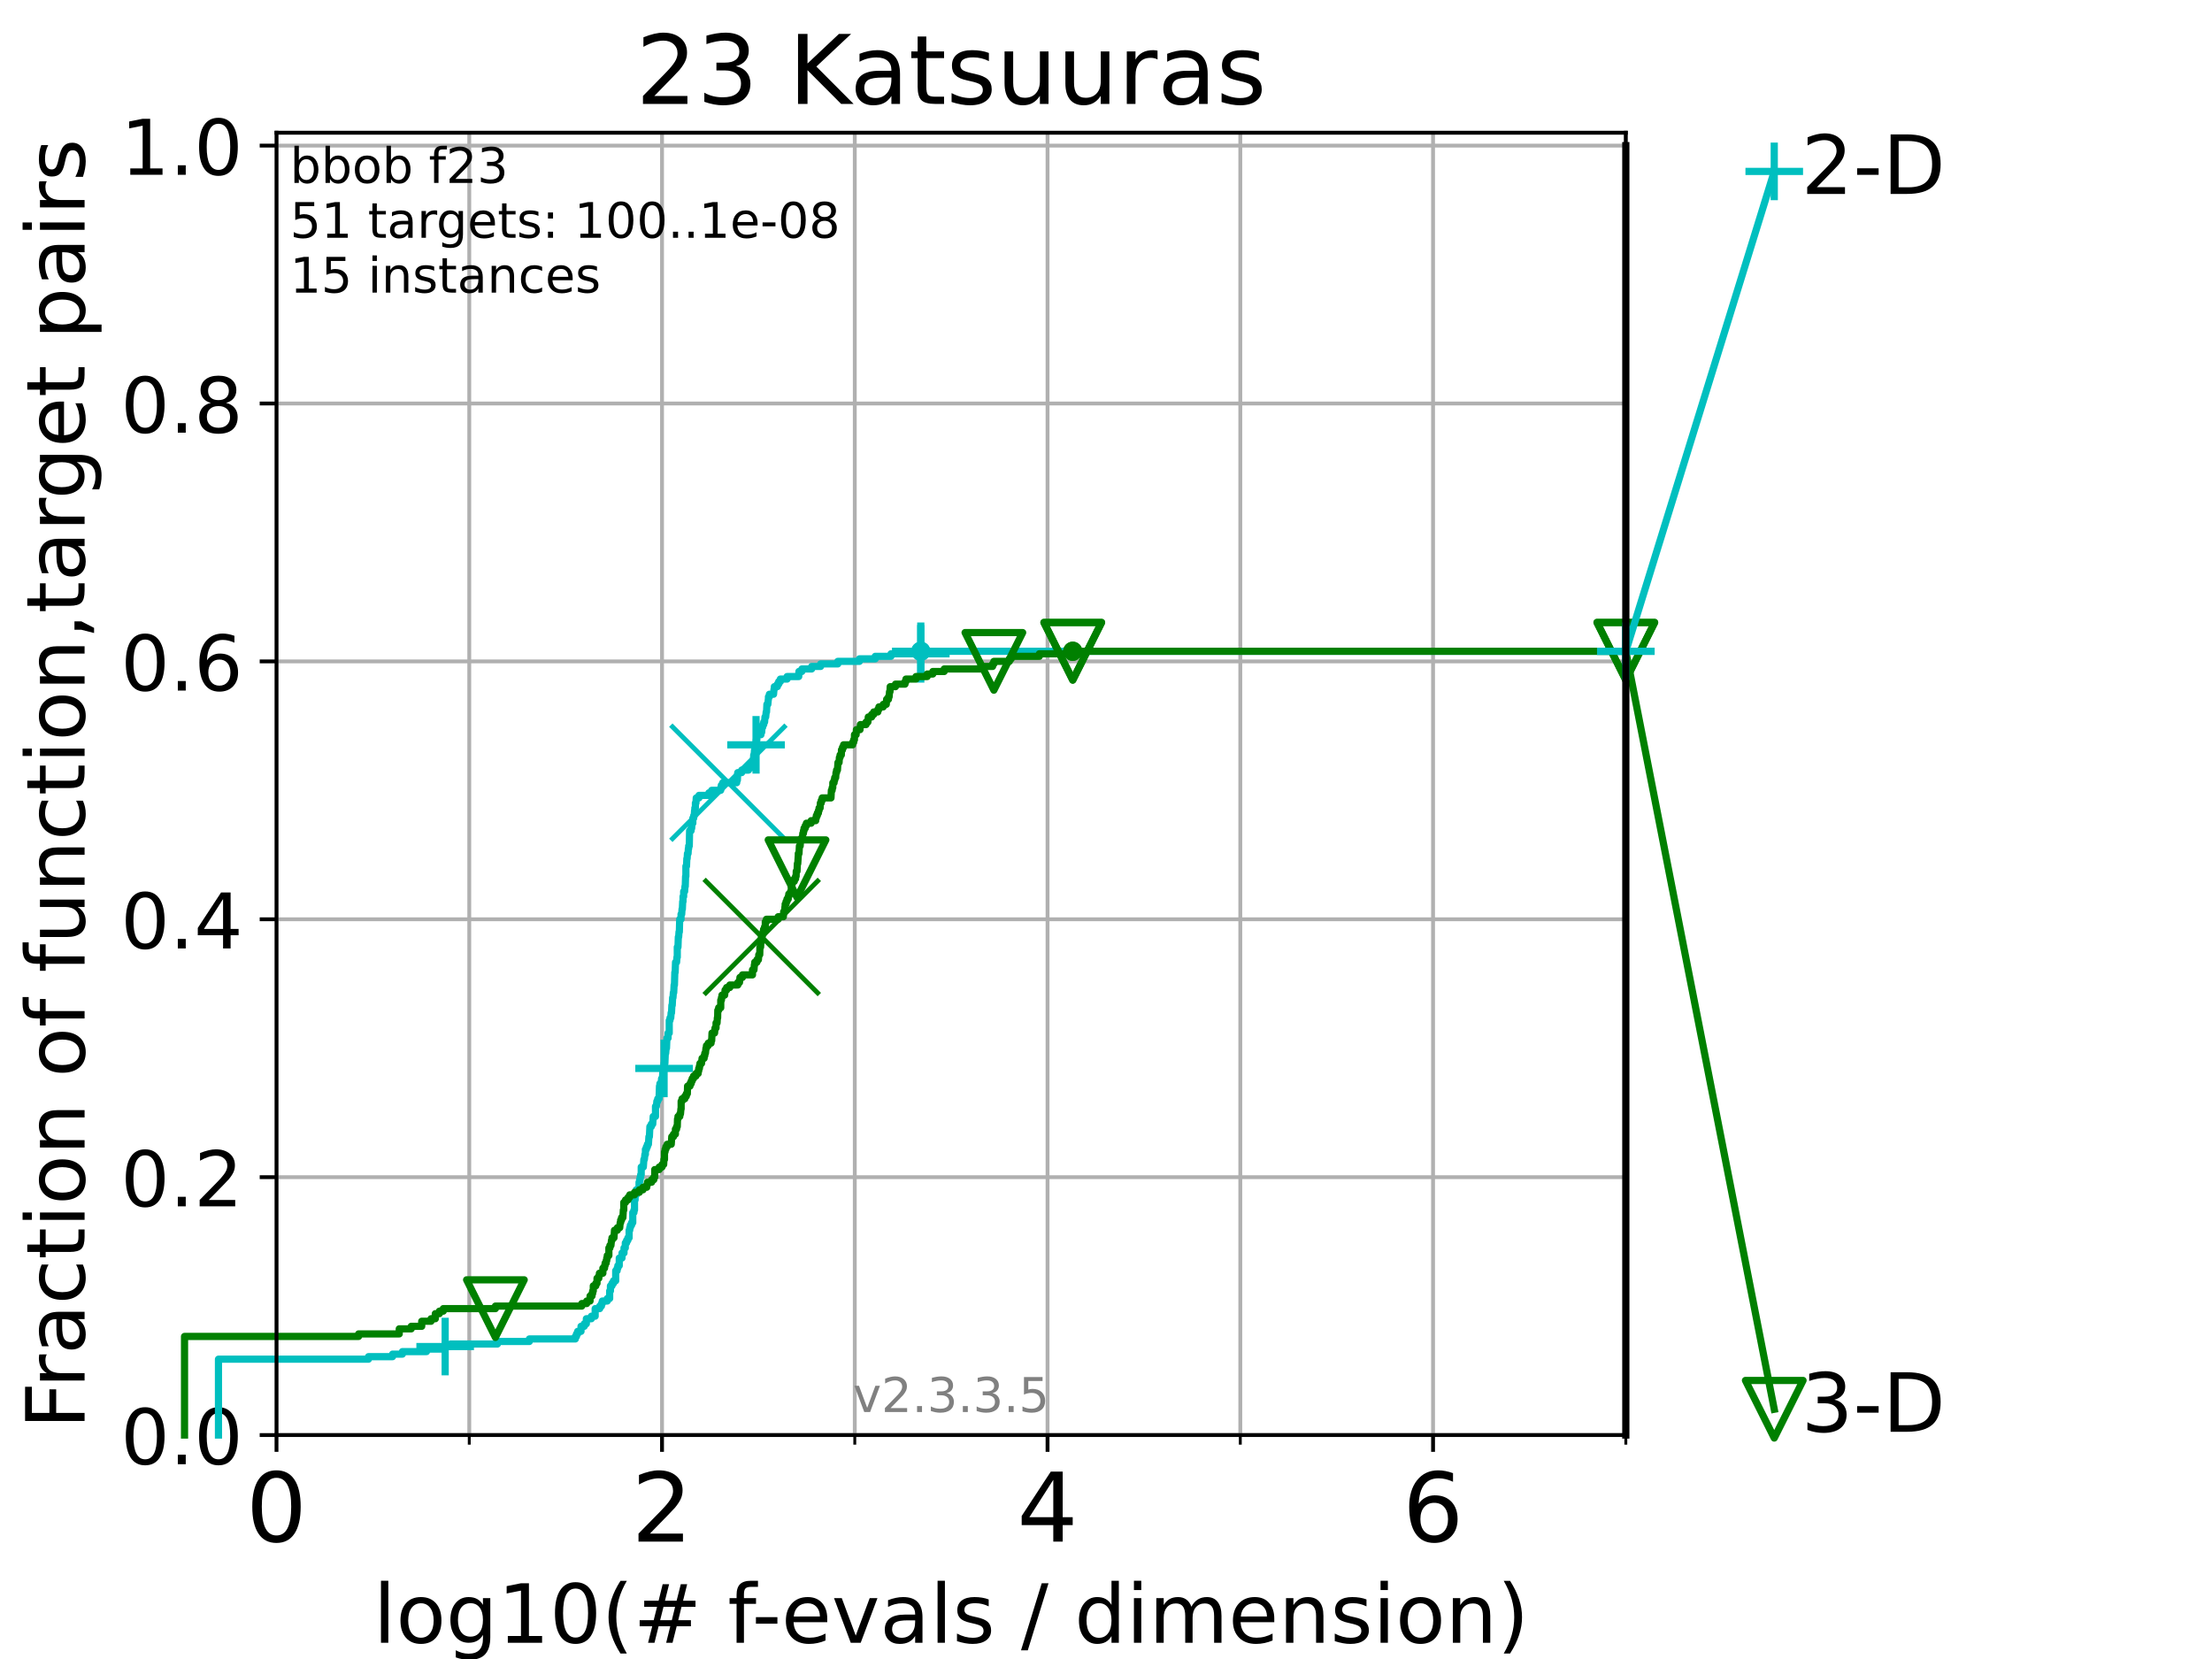 <?xml version="1.0" encoding="utf-8" standalone="no"?>
<!DOCTYPE svg PUBLIC "-//W3C//DTD SVG 1.1//EN"
  "http://www.w3.org/Graphics/SVG/1.1/DTD/svg11.dtd">
<!-- Created with matplotlib (https://matplotlib.org/) -->
<svg height="345.6pt" version="1.1" viewBox="0 0 460.8 345.6" width="460.8pt" xmlns="http://www.w3.org/2000/svg" xmlns:xlink="http://www.w3.org/1999/xlink">
 <defs>
  <style type="text/css">
*{stroke-linecap:butt;stroke-linejoin:round;}
  </style>
 </defs>
 <g id="figure_1">
  <g id="patch_1">
   <path d="M 0 345.6 
L 460.8 345.6 
L 460.8 0 
L 0 0 
z
" style="fill:#ffffff;"/>
  </g>
  <g id="axes_1">
   <g id="patch_2">
    <path d="M 57.6 298.944 
L 338.688 298.944 
L 338.688 27.648 
L 57.6 27.648 
z
" style="fill:#ffffff;"/>
   </g>
   <g id="matplotlib.axis_1">
    <g id="xtick_1">
     <g id="line2d_1">
      <path clip-path="url(#pbc3fd28327)" d="M 57.6 298.944 
L 57.6 27.648 
" style="fill:none;stroke:#b0b0b0;stroke-linecap:square;stroke-width:0.8;"/>
     </g>
     <g id="line2d_2">
      <defs>
       <path d="M 0 0 
L 0 3.5 
" id="m5f7d282141" style="stroke:#000000;stroke-width:0.8;"/>
      </defs>
      <g>
       <use style="stroke:#000000;stroke-width:0.8;" x="57.6" xlink:href="#m5f7d282141" y="298.944"/>
      </g>
     </g>
     <g id="text_1">
      <!-- 0 -->
      <defs>
       <path d="M 31.781 66.406 
Q 24.172 66.406 20.328 58.906 
Q 16.5 51.422 16.5 36.375 
Q 16.5 21.391 20.328 13.891 
Q 24.172 6.391 31.781 6.391 
Q 39.453 6.391 43.281 13.891 
Q 47.125 21.391 47.125 36.375 
Q 47.125 51.422 43.281 58.906 
Q 39.453 66.406 31.781 66.406 
z
M 31.781 74.219 
Q 44.047 74.219 50.516 64.516 
Q 56.984 54.828 56.984 36.375 
Q 56.984 17.969 50.516 8.266 
Q 44.047 -1.422 31.781 -1.422 
Q 19.531 -1.422 13.062 8.266 
Q 6.594 17.969 6.594 36.375 
Q 6.594 54.828 13.062 64.516 
Q 19.531 74.219 31.781 74.219 
z
" id="DejaVuSans-48"/>
      </defs>
      <g transform="translate(51.237 321.141)scale(0.2 -0.2)">
       <use xlink:href="#DejaVuSans-48"/>
      </g>
     </g>
    </g>
    <g id="xtick_2">
     <g id="line2d_3">
      <path clip-path="url(#pbc3fd28327)" d="M 137.911 298.944 
L 137.911 27.648 
" style="fill:none;stroke:#b0b0b0;stroke-linecap:square;stroke-width:0.8;"/>
     </g>
     <g id="line2d_4">
      <g>
       <use style="stroke:#000000;stroke-width:0.8;" x="137.911" xlink:href="#m5f7d282141" y="298.944"/>
      </g>
     </g>
     <g id="text_2">
      <!-- 2 -->
      <defs>
       <path d="M 19.188 8.297 
L 53.609 8.297 
L 53.609 0 
L 7.328 0 
L 7.328 8.297 
Q 12.938 14.109 22.625 23.891 
Q 32.328 33.688 34.812 36.531 
Q 39.547 41.844 41.422 45.531 
Q 43.312 49.219 43.312 52.781 
Q 43.312 58.594 39.234 62.25 
Q 35.156 65.922 28.609 65.922 
Q 23.969 65.922 18.812 64.312 
Q 13.672 62.703 7.812 59.422 
L 7.812 69.391 
Q 13.766 71.781 18.938 73 
Q 24.125 74.219 28.422 74.219 
Q 39.75 74.219 46.484 68.547 
Q 53.219 62.891 53.219 53.422 
Q 53.219 48.922 51.531 44.891 
Q 49.859 40.875 45.406 35.406 
Q 44.188 33.984 37.641 27.219 
Q 31.109 20.453 19.188 8.297 
z
" id="DejaVuSans-50"/>
      </defs>
      <g transform="translate(131.548 321.141)scale(0.2 -0.2)">
       <use xlink:href="#DejaVuSans-50"/>
      </g>
     </g>
    </g>
    <g id="xtick_3">
     <g id="line2d_5">
      <path clip-path="url(#pbc3fd28327)" d="M 218.222 298.944 
L 218.222 27.648 
" style="fill:none;stroke:#b0b0b0;stroke-linecap:square;stroke-width:0.8;"/>
     </g>
     <g id="line2d_6">
      <g>
       <use style="stroke:#000000;stroke-width:0.8;" x="218.222" xlink:href="#m5f7d282141" y="298.944"/>
      </g>
     </g>
     <g id="text_3">
      <!-- 4 -->
      <defs>
       <path d="M 37.797 64.312 
L 12.891 25.391 
L 37.797 25.391 
z
M 35.203 72.906 
L 47.609 72.906 
L 47.609 25.391 
L 58.016 25.391 
L 58.016 17.188 
L 47.609 17.188 
L 47.609 0 
L 37.797 0 
L 37.797 17.188 
L 4.891 17.188 
L 4.891 26.703 
z
" id="DejaVuSans-52"/>
      </defs>
      <g transform="translate(211.859 321.141)scale(0.2 -0.2)">
       <use xlink:href="#DejaVuSans-52"/>
      </g>
     </g>
    </g>
    <g id="xtick_4">
     <g id="line2d_7">
      <path clip-path="url(#pbc3fd28327)" d="M 298.533 298.944 
L 298.533 27.648 
" style="fill:none;stroke:#b0b0b0;stroke-linecap:square;stroke-width:0.8;"/>
     </g>
     <g id="line2d_8">
      <g>
       <use style="stroke:#000000;stroke-width:0.8;" x="298.533" xlink:href="#m5f7d282141" y="298.944"/>
      </g>
     </g>
     <g id="text_4">
      <!-- 6 -->
      <defs>
       <path d="M 33.016 40.375 
Q 26.375 40.375 22.484 35.828 
Q 18.609 31.297 18.609 23.391 
Q 18.609 15.531 22.484 10.953 
Q 26.375 6.391 33.016 6.391 
Q 39.656 6.391 43.531 10.953 
Q 47.406 15.531 47.406 23.391 
Q 47.406 31.297 43.531 35.828 
Q 39.656 40.375 33.016 40.375 
z
M 52.594 71.297 
L 52.594 62.312 
Q 48.875 64.062 45.094 64.984 
Q 41.312 65.922 37.594 65.922 
Q 27.828 65.922 22.672 59.328 
Q 17.531 52.734 16.797 39.406 
Q 19.672 43.656 24.016 45.922 
Q 28.375 48.188 33.594 48.188 
Q 44.578 48.188 50.953 41.516 
Q 57.328 34.859 57.328 23.391 
Q 57.328 12.156 50.688 5.359 
Q 44.047 -1.422 33.016 -1.422 
Q 20.359 -1.422 13.672 8.266 
Q 6.984 17.969 6.984 36.375 
Q 6.984 53.656 15.188 63.938 
Q 23.391 74.219 37.203 74.219 
Q 40.922 74.219 44.703 73.484 
Q 48.484 72.75 52.594 71.297 
z
" id="DejaVuSans-54"/>
      </defs>
      <g transform="translate(292.17 321.141)scale(0.2 -0.2)">
       <use xlink:href="#DejaVuSans-54"/>
      </g>
     </g>
    </g>
    <g id="xtick_5">
     <g id="line2d_9">
      <path clip-path="url(#pbc3fd28327)" d="M 97.755 298.944 
L 97.755 27.648 
" style="fill:none;stroke:#b0b0b0;stroke-linecap:square;stroke-width:0.8;"/>
     </g>
     <g id="line2d_10">
      <defs>
       <path d="M 0 0 
L 0 2 
" id="m209c051953" style="stroke:#000000;stroke-width:0.6;"/>
      </defs>
      <g>
       <use style="stroke:#000000;stroke-width:0.6;" x="97.755" xlink:href="#m209c051953" y="298.944"/>
      </g>
     </g>
    </g>
    <g id="xtick_6">
     <g id="line2d_11">
      <path clip-path="url(#pbc3fd28327)" d="M 178.066 298.944 
L 178.066 27.648 
" style="fill:none;stroke:#b0b0b0;stroke-linecap:square;stroke-width:0.8;"/>
     </g>
     <g id="line2d_12">
      <g>
       <use style="stroke:#000000;stroke-width:0.6;" x="178.066" xlink:href="#m209c051953" y="298.944"/>
      </g>
     </g>
    </g>
    <g id="xtick_7">
     <g id="line2d_13">
      <path clip-path="url(#pbc3fd28327)" d="M 258.377 298.944 
L 258.377 27.648 
" style="fill:none;stroke:#b0b0b0;stroke-linecap:square;stroke-width:0.8;"/>
     </g>
     <g id="line2d_14">
      <g>
       <use style="stroke:#000000;stroke-width:0.6;" x="258.377" xlink:href="#m209c051953" y="298.944"/>
      </g>
     </g>
    </g>
    <g id="xtick_8">
     <g id="line2d_15">
      <path clip-path="url(#pbc3fd28327)" d="M 338.688 298.944 
L 338.688 27.648 
" style="fill:none;stroke:#b0b0b0;stroke-linecap:square;stroke-width:0.8;"/>
     </g>
     <g id="line2d_16">
      <g>
       <use style="stroke:#000000;stroke-width:0.6;" x="338.688" xlink:href="#m209c051953" y="298.944"/>
      </g>
     </g>
    </g>
    <g id="text_5">
     <!-- log10(# f-evals / dimension) -->
     <defs>
      <path d="M 9.422 75.984 
L 18.406 75.984 
L 18.406 0 
L 9.422 0 
z
" id="DejaVuSans-108"/>
      <path d="M 30.609 48.391 
Q 23.391 48.391 19.188 42.75 
Q 14.984 37.109 14.984 27.297 
Q 14.984 17.484 19.156 11.844 
Q 23.344 6.203 30.609 6.203 
Q 37.797 6.203 41.984 11.859 
Q 46.188 17.531 46.188 27.297 
Q 46.188 37.016 41.984 42.703 
Q 37.797 48.391 30.609 48.391 
z
M 30.609 56 
Q 42.328 56 49.016 48.375 
Q 55.719 40.766 55.719 27.297 
Q 55.719 13.875 49.016 6.219 
Q 42.328 -1.422 30.609 -1.422 
Q 18.844 -1.422 12.172 6.219 
Q 5.516 13.875 5.516 27.297 
Q 5.516 40.766 12.172 48.375 
Q 18.844 56 30.609 56 
z
" id="DejaVuSans-111"/>
      <path d="M 45.406 27.984 
Q 45.406 37.75 41.375 43.109 
Q 37.359 48.484 30.078 48.484 
Q 22.859 48.484 18.828 43.109 
Q 14.797 37.75 14.797 27.984 
Q 14.797 18.266 18.828 12.891 
Q 22.859 7.516 30.078 7.516 
Q 37.359 7.516 41.375 12.891 
Q 45.406 18.266 45.406 27.984 
z
M 54.391 6.781 
Q 54.391 -7.172 48.188 -13.984 
Q 42 -20.797 29.203 -20.797 
Q 24.469 -20.797 20.266 -20.094 
Q 16.062 -19.391 12.109 -17.922 
L 12.109 -9.188 
Q 16.062 -11.328 19.922 -12.344 
Q 23.781 -13.375 27.781 -13.375 
Q 36.625 -13.375 41.016 -8.766 
Q 45.406 -4.156 45.406 5.172 
L 45.406 9.625 
Q 42.625 4.781 38.281 2.391 
Q 33.938 0 27.875 0 
Q 17.828 0 11.672 7.656 
Q 5.516 15.328 5.516 27.984 
Q 5.516 40.672 11.672 48.328 
Q 17.828 56 27.875 56 
Q 33.938 56 38.281 53.609 
Q 42.625 51.219 45.406 46.391 
L 45.406 54.688 
L 54.391 54.688 
z
" id="DejaVuSans-103"/>
      <path d="M 12.406 8.297 
L 28.516 8.297 
L 28.516 63.922 
L 10.984 60.406 
L 10.984 69.391 
L 28.422 72.906 
L 38.281 72.906 
L 38.281 8.297 
L 54.391 8.297 
L 54.391 0 
L 12.406 0 
z
" id="DejaVuSans-49"/>
      <path d="M 31 75.875 
Q 24.469 64.656 21.281 53.656 
Q 18.109 42.672 18.109 31.391 
Q 18.109 20.125 21.312 9.062 
Q 24.516 -2 31 -13.188 
L 23.188 -13.188 
Q 15.875 -1.703 12.234 9.375 
Q 8.594 20.453 8.594 31.391 
Q 8.594 42.281 12.203 53.312 
Q 15.828 64.359 23.188 75.875 
z
" id="DejaVuSans-40"/>
      <path d="M 51.125 44 
L 36.922 44 
L 32.812 27.688 
L 47.125 27.688 
z
M 43.797 71.781 
L 38.719 51.516 
L 52.984 51.516 
L 58.109 71.781 
L 65.922 71.781 
L 60.891 51.516 
L 76.125 51.516 
L 76.125 44 
L 58.984 44 
L 54.984 27.688 
L 70.516 27.688 
L 70.516 20.219 
L 53.078 20.219 
L 48 0 
L 40.188 0 
L 45.219 20.219 
L 30.906 20.219 
L 25.875 0 
L 18.016 0 
L 23.094 20.219 
L 7.719 20.219 
L 7.719 27.688 
L 24.906 27.688 
L 29 44 
L 13.281 44 
L 13.281 51.516 
L 30.906 51.516 
L 35.891 71.781 
z
" id="DejaVuSans-35"/>
      <path id="DejaVuSans-32"/>
      <path d="M 37.109 75.984 
L 37.109 68.5 
L 28.516 68.5 
Q 23.688 68.5 21.797 66.547 
Q 19.922 64.594 19.922 59.516 
L 19.922 54.688 
L 34.719 54.688 
L 34.719 47.703 
L 19.922 47.703 
L 19.922 0 
L 10.891 0 
L 10.891 47.703 
L 2.297 47.703 
L 2.297 54.688 
L 10.891 54.688 
L 10.891 58.5 
Q 10.891 67.625 15.141 71.797 
Q 19.391 75.984 28.609 75.984 
z
" id="DejaVuSans-102"/>
      <path d="M 4.891 31.391 
L 31.203 31.391 
L 31.203 23.391 
L 4.891 23.391 
z
" id="DejaVuSans-45"/>
      <path d="M 56.203 29.594 
L 56.203 25.203 
L 14.891 25.203 
Q 15.484 15.922 20.484 11.062 
Q 25.484 6.203 34.422 6.203 
Q 39.594 6.203 44.453 7.469 
Q 49.312 8.734 54.109 11.281 
L 54.109 2.781 
Q 49.266 0.734 44.188 -0.344 
Q 39.109 -1.422 33.891 -1.422 
Q 20.797 -1.422 13.156 6.188 
Q 5.516 13.812 5.516 26.812 
Q 5.516 40.234 12.766 48.109 
Q 20.016 56 32.328 56 
Q 43.359 56 49.781 48.891 
Q 56.203 41.797 56.203 29.594 
z
M 47.219 32.234 
Q 47.125 39.594 43.094 43.984 
Q 39.062 48.391 32.422 48.391 
Q 24.906 48.391 20.391 44.141 
Q 15.875 39.891 15.188 32.172 
z
" id="DejaVuSans-101"/>
      <path d="M 2.984 54.688 
L 12.5 54.688 
L 29.594 8.797 
L 46.688 54.688 
L 56.203 54.688 
L 35.688 0 
L 23.484 0 
z
" id="DejaVuSans-118"/>
      <path d="M 34.281 27.484 
Q 23.391 27.484 19.188 25 
Q 14.984 22.516 14.984 16.5 
Q 14.984 11.719 18.141 8.906 
Q 21.297 6.109 26.703 6.109 
Q 34.188 6.109 38.703 11.406 
Q 43.219 16.703 43.219 25.484 
L 43.219 27.484 
z
M 52.203 31.203 
L 52.203 0 
L 43.219 0 
L 43.219 8.297 
Q 40.141 3.328 35.547 0.953 
Q 30.953 -1.422 24.312 -1.422 
Q 15.922 -1.422 10.953 3.297 
Q 6 8.016 6 15.922 
Q 6 25.141 12.172 29.828 
Q 18.359 34.516 30.609 34.516 
L 43.219 34.516 
L 43.219 35.406 
Q 43.219 41.609 39.141 45 
Q 35.062 48.391 27.688 48.391 
Q 23 48.391 18.547 47.266 
Q 14.109 46.141 10.016 43.891 
L 10.016 52.203 
Q 14.938 54.109 19.578 55.047 
Q 24.219 56 28.609 56 
Q 40.484 56 46.344 49.844 
Q 52.203 43.703 52.203 31.203 
z
" id="DejaVuSans-97"/>
      <path d="M 44.281 53.078 
L 44.281 44.578 
Q 40.484 46.531 36.375 47.5 
Q 32.281 48.484 27.875 48.484 
Q 21.188 48.484 17.844 46.438 
Q 14.5 44.391 14.5 40.281 
Q 14.5 37.156 16.891 35.375 
Q 19.281 33.594 26.516 31.984 
L 29.594 31.297 
Q 39.156 29.25 43.188 25.516 
Q 47.219 21.781 47.219 15.094 
Q 47.219 7.469 41.188 3.016 
Q 35.156 -1.422 24.609 -1.422 
Q 20.219 -1.422 15.453 -0.562 
Q 10.688 0.297 5.422 2 
L 5.422 11.281 
Q 10.406 8.688 15.234 7.391 
Q 20.062 6.109 24.812 6.109 
Q 31.156 6.109 34.562 8.281 
Q 37.984 10.453 37.984 14.406 
Q 37.984 18.062 35.516 20.016 
Q 33.062 21.969 24.703 23.781 
L 21.578 24.516 
Q 13.234 26.266 9.516 29.906 
Q 5.812 33.547 5.812 39.891 
Q 5.812 47.609 11.281 51.797 
Q 16.75 56 26.812 56 
Q 31.781 56 36.172 55.266 
Q 40.578 54.547 44.281 53.078 
z
" id="DejaVuSans-115"/>
      <path d="M 25.391 72.906 
L 33.688 72.906 
L 8.297 -9.281 
L 0 -9.281 
z
" id="DejaVuSans-47"/>
      <path d="M 45.406 46.391 
L 45.406 75.984 
L 54.391 75.984 
L 54.391 0 
L 45.406 0 
L 45.406 8.203 
Q 42.578 3.328 38.25 0.953 
Q 33.938 -1.422 27.875 -1.422 
Q 17.969 -1.422 11.734 6.484 
Q 5.516 14.406 5.516 27.297 
Q 5.516 40.188 11.734 48.094 
Q 17.969 56 27.875 56 
Q 33.938 56 38.25 53.625 
Q 42.578 51.266 45.406 46.391 
z
M 14.797 27.297 
Q 14.797 17.391 18.875 11.75 
Q 22.953 6.109 30.078 6.109 
Q 37.203 6.109 41.297 11.75 
Q 45.406 17.391 45.406 27.297 
Q 45.406 37.203 41.297 42.844 
Q 37.203 48.484 30.078 48.484 
Q 22.953 48.484 18.875 42.844 
Q 14.797 37.203 14.797 27.297 
z
" id="DejaVuSans-100"/>
      <path d="M 9.422 54.688 
L 18.406 54.688 
L 18.406 0 
L 9.422 0 
z
M 9.422 75.984 
L 18.406 75.984 
L 18.406 64.594 
L 9.422 64.594 
z
" id="DejaVuSans-105"/>
      <path d="M 52 44.188 
Q 55.375 50.25 60.062 53.125 
Q 64.75 56 71.094 56 
Q 79.641 56 84.281 50.016 
Q 88.922 44.047 88.922 33.016 
L 88.922 0 
L 79.891 0 
L 79.891 32.719 
Q 79.891 40.578 77.094 44.375 
Q 74.312 48.188 68.609 48.188 
Q 61.625 48.188 57.562 43.547 
Q 53.516 38.922 53.516 30.906 
L 53.516 0 
L 44.484 0 
L 44.484 32.719 
Q 44.484 40.625 41.703 44.406 
Q 38.922 48.188 33.109 48.188 
Q 26.219 48.188 22.156 43.531 
Q 18.109 38.875 18.109 30.906 
L 18.109 0 
L 9.078 0 
L 9.078 54.688 
L 18.109 54.688 
L 18.109 46.188 
Q 21.188 51.219 25.484 53.609 
Q 29.781 56 35.688 56 
Q 41.656 56 45.828 52.969 
Q 50 49.953 52 44.188 
z
" id="DejaVuSans-109"/>
      <path d="M 54.891 33.016 
L 54.891 0 
L 45.906 0 
L 45.906 32.719 
Q 45.906 40.484 42.875 44.328 
Q 39.844 48.188 33.797 48.188 
Q 26.516 48.188 22.312 43.547 
Q 18.109 38.922 18.109 30.906 
L 18.109 0 
L 9.078 0 
L 9.078 54.688 
L 18.109 54.688 
L 18.109 46.188 
Q 21.344 51.125 25.703 53.562 
Q 30.078 56 35.797 56 
Q 45.219 56 50.047 50.172 
Q 54.891 44.344 54.891 33.016 
z
" id="DejaVuSans-110"/>
      <path d="M 8.016 75.875 
L 15.828 75.875 
Q 23.141 64.359 26.781 53.312 
Q 30.422 42.281 30.422 31.391 
Q 30.422 20.453 26.781 9.375 
Q 23.141 -1.703 15.828 -13.188 
L 8.016 -13.188 
Q 14.5 -2 17.703 9.062 
Q 20.906 20.125 20.906 31.391 
Q 20.906 42.672 17.703 53.656 
Q 14.5 64.656 8.016 75.875 
z
" id="DejaVuSans-41"/>
     </defs>
     <g transform="translate(77.764 342.218)scale(0.17 -0.17)">
      <use xlink:href="#DejaVuSans-108"/>
      <use x="27.783" xlink:href="#DejaVuSans-111"/>
      <use x="88.965" xlink:href="#DejaVuSans-103"/>
      <use x="152.441" xlink:href="#DejaVuSans-49"/>
      <use x="216.064" xlink:href="#DejaVuSans-48"/>
      <use x="279.688" xlink:href="#DejaVuSans-40"/>
      <use x="318.701" xlink:href="#DejaVuSans-35"/>
      <use x="402.49" xlink:href="#DejaVuSans-32"/>
      <use x="434.277" xlink:href="#DejaVuSans-102"/>
      <use x="463.982" xlink:href="#DejaVuSans-45"/>
      <use x="500.066" xlink:href="#DejaVuSans-101"/>
      <use x="561.59" xlink:href="#DejaVuSans-118"/>
      <use x="620.77" xlink:href="#DejaVuSans-97"/>
      <use x="682.049" xlink:href="#DejaVuSans-108"/>
      <use x="709.832" xlink:href="#DejaVuSans-115"/>
      <use x="761.932" xlink:href="#DejaVuSans-32"/>
      <use x="793.719" xlink:href="#DejaVuSans-47"/>
      <use x="827.41" xlink:href="#DejaVuSans-32"/>
      <use x="859.197" xlink:href="#DejaVuSans-100"/>
      <use x="922.674" xlink:href="#DejaVuSans-105"/>
      <use x="950.457" xlink:href="#DejaVuSans-109"/>
      <use x="1047.869" xlink:href="#DejaVuSans-101"/>
      <use x="1109.393" xlink:href="#DejaVuSans-110"/>
      <use x="1172.771" xlink:href="#DejaVuSans-115"/>
      <use x="1224.871" xlink:href="#DejaVuSans-105"/>
      <use x="1252.654" xlink:href="#DejaVuSans-111"/>
      <use x="1313.836" xlink:href="#DejaVuSans-110"/>
      <use x="1377.215" xlink:href="#DejaVuSans-41"/>
     </g>
    </g>
   </g>
   <g id="matplotlib.axis_2">
    <g id="ytick_1">
     <g id="line2d_17">
      <path clip-path="url(#pbc3fd28327)" d="M 57.6 298.944 
L 338.688 298.944 
" style="fill:none;stroke:#b0b0b0;stroke-linecap:square;stroke-width:0.8;"/>
     </g>
     <g id="line2d_18">
      <defs>
       <path d="M 0 0 
L -3.5 0 
" id="md0eff694fb" style="stroke:#000000;stroke-width:0.8;"/>
      </defs>
      <g>
       <use style="stroke:#000000;stroke-width:0.8;" x="57.6" xlink:href="#md0eff694fb" y="298.944"/>
      </g>
     </g>
     <g id="text_6">
      <!-- 0.0 -->
      <defs>
       <path d="M 10.688 12.406 
L 21 12.406 
L 21 0 
L 10.688 0 
z
" id="DejaVuSans-46"/>
      </defs>
      <g transform="translate(25.155 305.023)scale(0.16 -0.16)">
       <use xlink:href="#DejaVuSans-48"/>
       <use x="63.623" xlink:href="#DejaVuSans-46"/>
       <use x="95.41" xlink:href="#DejaVuSans-48"/>
      </g>
     </g>
    </g>
    <g id="ytick_2">
     <g id="line2d_19">
      <path clip-path="url(#pbc3fd28327)" d="M 57.6 245.222 
L 338.688 245.222 
" style="fill:none;stroke:#b0b0b0;stroke-linecap:square;stroke-width:0.8;"/>
     </g>
     <g id="line2d_20">
      <g>
       <use style="stroke:#000000;stroke-width:0.8;" x="57.6" xlink:href="#md0eff694fb" y="245.222"/>
      </g>
     </g>
     <g id="text_7">
      <!-- 0.2 -->
      <g transform="translate(25.155 251.301)scale(0.16 -0.16)">
       <use xlink:href="#DejaVuSans-48"/>
       <use x="63.623" xlink:href="#DejaVuSans-46"/>
       <use x="95.41" xlink:href="#DejaVuSans-50"/>
      </g>
     </g>
    </g>
    <g id="ytick_3">
     <g id="line2d_21">
      <path clip-path="url(#pbc3fd28327)" d="M 57.6 191.5 
L 338.688 191.5 
" style="fill:none;stroke:#b0b0b0;stroke-linecap:square;stroke-width:0.8;"/>
     </g>
     <g id="line2d_22">
      <g>
       <use style="stroke:#000000;stroke-width:0.8;" x="57.6" xlink:href="#md0eff694fb" y="191.5"/>
      </g>
     </g>
     <g id="text_8">
      <!-- 0.4 -->
      <g transform="translate(25.155 197.579)scale(0.16 -0.16)">
       <use xlink:href="#DejaVuSans-48"/>
       <use x="63.623" xlink:href="#DejaVuSans-46"/>
       <use x="95.41" xlink:href="#DejaVuSans-52"/>
      </g>
     </g>
    </g>
    <g id="ytick_4">
     <g id="line2d_23">
      <path clip-path="url(#pbc3fd28327)" d="M 57.6 137.778 
L 338.688 137.778 
" style="fill:none;stroke:#b0b0b0;stroke-linecap:square;stroke-width:0.8;"/>
     </g>
     <g id="line2d_24">
      <g>
       <use style="stroke:#000000;stroke-width:0.8;" x="57.6" xlink:href="#md0eff694fb" y="137.778"/>
      </g>
     </g>
     <g id="text_9">
      <!-- 0.6 -->
      <g transform="translate(25.155 143.857)scale(0.16 -0.16)">
       <use xlink:href="#DejaVuSans-48"/>
       <use x="63.623" xlink:href="#DejaVuSans-46"/>
       <use x="95.41" xlink:href="#DejaVuSans-54"/>
      </g>
     </g>
    </g>
    <g id="ytick_5">
     <g id="line2d_25">
      <path clip-path="url(#pbc3fd28327)" d="M 57.6 84.056 
L 338.688 84.056 
" style="fill:none;stroke:#b0b0b0;stroke-linecap:square;stroke-width:0.8;"/>
     </g>
     <g id="line2d_26">
      <g>
       <use style="stroke:#000000;stroke-width:0.8;" x="57.6" xlink:href="#md0eff694fb" y="84.056"/>
      </g>
     </g>
     <g id="text_10">
      <!-- 0.8 -->
      <defs>
       <path d="M 31.781 34.625 
Q 24.75 34.625 20.719 30.859 
Q 16.703 27.094 16.703 20.516 
Q 16.703 13.922 20.719 10.156 
Q 24.75 6.391 31.781 6.391 
Q 38.812 6.391 42.859 10.172 
Q 46.922 13.969 46.922 20.516 
Q 46.922 27.094 42.891 30.859 
Q 38.875 34.625 31.781 34.625 
z
M 21.922 38.812 
Q 15.578 40.375 12.031 44.719 
Q 8.5 49.078 8.5 55.328 
Q 8.5 64.062 14.719 69.141 
Q 20.953 74.219 31.781 74.219 
Q 42.672 74.219 48.875 69.141 
Q 55.078 64.062 55.078 55.328 
Q 55.078 49.078 51.531 44.719 
Q 48 40.375 41.703 38.812 
Q 48.828 37.156 52.797 32.312 
Q 56.781 27.484 56.781 20.516 
Q 56.781 9.906 50.312 4.234 
Q 43.844 -1.422 31.781 -1.422 
Q 19.734 -1.422 13.25 4.234 
Q 6.781 9.906 6.781 20.516 
Q 6.781 27.484 10.781 32.312 
Q 14.797 37.156 21.922 38.812 
z
M 18.312 54.391 
Q 18.312 48.734 21.844 45.562 
Q 25.391 42.391 31.781 42.391 
Q 38.141 42.391 41.719 45.562 
Q 45.312 48.734 45.312 54.391 
Q 45.312 60.062 41.719 63.234 
Q 38.141 66.406 31.781 66.406 
Q 25.391 66.406 21.844 63.234 
Q 18.312 60.062 18.312 54.391 
z
" id="DejaVuSans-56"/>
      </defs>
      <g transform="translate(25.155 90.135)scale(0.16 -0.16)">
       <use xlink:href="#DejaVuSans-48"/>
       <use x="63.623" xlink:href="#DejaVuSans-46"/>
       <use x="95.41" xlink:href="#DejaVuSans-56"/>
      </g>
     </g>
    </g>
    <g id="ytick_6">
     <g id="line2d_27">
      <path clip-path="url(#pbc3fd28327)" d="M 57.6 30.334 
L 338.688 30.334 
" style="fill:none;stroke:#b0b0b0;stroke-linecap:square;stroke-width:0.8;"/>
     </g>
     <g id="line2d_28">
      <g>
       <use style="stroke:#000000;stroke-width:0.8;" x="57.6" xlink:href="#md0eff694fb" y="30.334"/>
      </g>
     </g>
     <g id="text_11">
      <!-- 1.0 -->
      <g transform="translate(25.155 36.413)scale(0.16 -0.16)">
       <use xlink:href="#DejaVuSans-49"/>
       <use x="63.623" xlink:href="#DejaVuSans-46"/>
       <use x="95.41" xlink:href="#DejaVuSans-48"/>
      </g>
     </g>
    </g>
    <g id="text_12">
     <!-- Fraction of function,target pairs -->
     <defs>
      <path d="M 9.812 72.906 
L 51.703 72.906 
L 51.703 64.594 
L 19.672 64.594 
L 19.672 43.109 
L 48.578 43.109 
L 48.578 34.812 
L 19.672 34.812 
L 19.672 0 
L 9.812 0 
z
" id="DejaVuSans-70"/>
      <path d="M 41.109 46.297 
Q 39.594 47.172 37.812 47.578 
Q 36.031 48 33.891 48 
Q 26.266 48 22.188 43.047 
Q 18.109 38.094 18.109 28.812 
L 18.109 0 
L 9.078 0 
L 9.078 54.688 
L 18.109 54.688 
L 18.109 46.188 
Q 20.953 51.172 25.484 53.578 
Q 30.031 56 36.531 56 
Q 37.453 56 38.578 55.875 
Q 39.703 55.766 41.062 55.516 
z
" id="DejaVuSans-114"/>
      <path d="M 48.781 52.594 
L 48.781 44.188 
Q 44.969 46.297 41.141 47.344 
Q 37.312 48.391 33.406 48.391 
Q 24.656 48.391 19.812 42.844 
Q 14.984 37.312 14.984 27.297 
Q 14.984 17.281 19.812 11.734 
Q 24.656 6.203 33.406 6.203 
Q 37.312 6.203 41.141 7.25 
Q 44.969 8.297 48.781 10.406 
L 48.781 2.094 
Q 45.016 0.344 40.984 -0.531 
Q 36.969 -1.422 32.422 -1.422 
Q 20.062 -1.422 12.781 6.344 
Q 5.516 14.109 5.516 27.297 
Q 5.516 40.672 12.859 48.328 
Q 20.219 56 33.016 56 
Q 37.156 56 41.109 55.141 
Q 45.062 54.297 48.781 52.594 
z
" id="DejaVuSans-99"/>
      <path d="M 18.312 70.219 
L 18.312 54.688 
L 36.812 54.688 
L 36.812 47.703 
L 18.312 47.703 
L 18.312 18.016 
Q 18.312 11.328 20.141 9.422 
Q 21.969 7.516 27.594 7.516 
L 36.812 7.516 
L 36.812 0 
L 27.594 0 
Q 17.188 0 13.234 3.875 
Q 9.281 7.766 9.281 18.016 
L 9.281 47.703 
L 2.688 47.703 
L 2.688 54.688 
L 9.281 54.688 
L 9.281 70.219 
z
" id="DejaVuSans-116"/>
      <path d="M 8.5 21.578 
L 8.5 54.688 
L 17.484 54.688 
L 17.484 21.922 
Q 17.484 14.156 20.5 10.266 
Q 23.531 6.391 29.594 6.391 
Q 36.859 6.391 41.078 11.031 
Q 45.312 15.672 45.312 23.688 
L 45.312 54.688 
L 54.297 54.688 
L 54.297 0 
L 45.312 0 
L 45.312 8.406 
Q 42.047 3.422 37.719 1 
Q 33.406 -1.422 27.688 -1.422 
Q 18.266 -1.422 13.375 4.438 
Q 8.5 10.297 8.5 21.578 
z
M 31.109 56 
z
" id="DejaVuSans-117"/>
      <path d="M 11.719 12.406 
L 22.016 12.406 
L 22.016 4 
L 14.016 -11.625 
L 7.719 -11.625 
L 11.719 4 
z
" id="DejaVuSans-44"/>
      <path d="M 18.109 8.203 
L 18.109 -20.797 
L 9.078 -20.797 
L 9.078 54.688 
L 18.109 54.688 
L 18.109 46.391 
Q 20.953 51.266 25.266 53.625 
Q 29.594 56 35.594 56 
Q 45.562 56 51.781 48.094 
Q 58.016 40.188 58.016 27.297 
Q 58.016 14.406 51.781 6.484 
Q 45.562 -1.422 35.594 -1.422 
Q 29.594 -1.422 25.266 0.953 
Q 20.953 3.328 18.109 8.203 
z
M 48.688 27.297 
Q 48.688 37.203 44.609 42.844 
Q 40.531 48.484 33.406 48.484 
Q 26.266 48.484 22.188 42.844 
Q 18.109 37.203 18.109 27.297 
Q 18.109 17.391 22.188 11.75 
Q 26.266 6.109 33.406 6.109 
Q 40.531 6.109 44.609 11.75 
Q 48.688 17.391 48.688 27.297 
z
" id="DejaVuSans-112"/>
     </defs>
     <g transform="translate(17.62 297.681)rotate(-90)scale(0.17 -0.17)">
      <use xlink:href="#DejaVuSans-70"/>
      <use x="50.27" xlink:href="#DejaVuSans-114"/>
      <use x="91.383" xlink:href="#DejaVuSans-97"/>
      <use x="152.662" xlink:href="#DejaVuSans-99"/>
      <use x="207.643" xlink:href="#DejaVuSans-116"/>
      <use x="246.852" xlink:href="#DejaVuSans-105"/>
      <use x="274.635" xlink:href="#DejaVuSans-111"/>
      <use x="335.816" xlink:href="#DejaVuSans-110"/>
      <use x="399.195" xlink:href="#DejaVuSans-32"/>
      <use x="430.982" xlink:href="#DejaVuSans-111"/>
      <use x="492.164" xlink:href="#DejaVuSans-102"/>
      <use x="527.369" xlink:href="#DejaVuSans-32"/>
      <use x="559.156" xlink:href="#DejaVuSans-102"/>
      <use x="594.361" xlink:href="#DejaVuSans-117"/>
      <use x="657.74" xlink:href="#DejaVuSans-110"/>
      <use x="721.119" xlink:href="#DejaVuSans-99"/>
      <use x="776.1" xlink:href="#DejaVuSans-116"/>
      <use x="815.309" xlink:href="#DejaVuSans-105"/>
      <use x="843.092" xlink:href="#DejaVuSans-111"/>
      <use x="904.273" xlink:href="#DejaVuSans-110"/>
      <use x="967.652" xlink:href="#DejaVuSans-44"/>
      <use x="999.439" xlink:href="#DejaVuSans-116"/>
      <use x="1038.648" xlink:href="#DejaVuSans-97"/>
      <use x="1099.928" xlink:href="#DejaVuSans-114"/>
      <use x="1139.291" xlink:href="#DejaVuSans-103"/>
      <use x="1202.768" xlink:href="#DejaVuSans-101"/>
      <use x="1264.291" xlink:href="#DejaVuSans-116"/>
      <use x="1303.5" xlink:href="#DejaVuSans-32"/>
      <use x="1335.287" xlink:href="#DejaVuSans-112"/>
      <use x="1398.764" xlink:href="#DejaVuSans-97"/>
      <use x="1460.043" xlink:href="#DejaVuSans-105"/>
      <use x="1487.826" xlink:href="#DejaVuSans-114"/>
      <use x="1528.939" xlink:href="#DejaVuSans-115"/>
     </g>
    </g>
   </g>
   <g id="line2d_29">
    <defs>
     <path d="M 0 1.5 
C 0.398 1.5 0.779 1.342 1.061 1.061 
C 1.342 0.779 1.5 0.398 1.5 0 
C 1.5 -0.398 1.342 -0.779 1.061 -1.061 
C 0.779 -1.342 0.398 -1.5 0 -1.5 
C -0.398 -1.5 -0.779 -1.342 -1.061 -1.061 
C -1.342 -0.779 -1.5 -0.398 -1.5 0 
C -1.5 0.398 -1.342 0.779 -1.061 1.061 
C -0.779 1.342 -0.398 1.5 0 1.5 
z
" id="m2935c89d8e" style="stroke:#00bfbf;"/>
    </defs>
    <g>
     <use style="fill:#00bfbf;stroke:#00bfbf;" x="191.816" xlink:href="#m2935c89d8e" y="135.671"/>
     <use style="fill:#00bfbf;stroke:#00bfbf;" x="191.816" xlink:href="#m2935c89d8e" y="135.671"/>
    </g>
   </g>
   <g id="line2d_30">
    <path d="M 45.512 298.944 
L 45.512 283.143 
L 76.759 283.143 
L 76.759 282.617 
L 81.776 282.617 
L 81.776 282.09 
L 83.83 282.09 
L 83.83 281.563 
L 88.847 281.563 
L 88.847 281.037 
L 92.738 281.037 
L 92.738 280.51 
L 93.864 280.51 
L 93.864 279.983 
L 103.623 279.983 
L 103.623 279.457 
L 110.274 279.457 
L 110.274 278.93 
L 119.85 278.93 
L 119.85 278.403 
L 120.094 278.403 
L 120.094 277.877 
L 120.335 277.877 
L 120.335 277.35 
L 121.037 277.35 
L 121.037 276.296 
L 121.712 276.296 
L 121.712 275.77 
L 122.148 275.77 
L 122.148 274.716 
L 123.193 274.716 
L 123.193 274.19 
L 123.985 274.19 
L 123.985 272.61 
L 124.928 272.61 
L 124.928 272.083 
L 125.292 272.083 
L 125.292 271.556 
L 125.471 271.556 
L 125.471 271.03 
L 126.507 271.03 
L 126.507 270.503 
L 127.003 270.503 
L 127.003 268.923 
L 127.165 268.923 
L 127.165 267.87 
L 127.485 267.87 
L 127.485 267.343 
L 127.799 267.343 
L 127.799 266.816 
L 128.26 266.816 
L 128.26 264.709 
L 128.561 264.709 
L 128.561 264.183 
L 128.709 264.183 
L 128.709 263.656 
L 129.002 263.656 
L 129.002 262.076 
L 129.574 262.076 
L 129.574 261.023 
L 129.991 261.023 
L 129.991 259.969 
L 130.264 259.969 
L 130.264 258.916 
L 130.532 258.916 
L 130.532 258.389 
L 130.796 258.389 
L 130.796 257.862 
L 131.056 257.862 
L 131.056 256.282 
L 131.185 256.282 
L 131.185 255.756 
L 131.313 255.756 
L 131.313 255.229 
L 131.566 255.229 
L 131.566 254.702 
L 131.815 254.702 
L 131.815 252.596 
L 132.06 252.596 
L 132.06 252.069 
L 132.182 252.069 
L 132.182 249.962 
L 132.303 249.962 
L 132.303 248.909 
L 132.542 248.909 
L 132.542 247.855 
L 133.125 247.855 
L 133.125 246.275 
L 133.239 246.275 
L 133.239 245.749 
L 133.353 245.749 
L 133.353 245.222 
L 133.466 245.222 
L 133.466 244.695 
L 133.578 244.695 
L 133.578 243.115 
L 134.019 243.115 
L 134.128 241.535 
L 134.236 241.535 
L 134.343 240.482 
L 134.45 240.482 
L 134.45 239.428 
L 134.661 239.428 
L 134.661 238.902 
L 134.87 238.902 
L 134.87 238.375 
L 135.077 238.375 
L 135.179 236.795 
L 135.281 236.795 
L 135.382 234.688 
L 135.682 234.688 
L 135.682 234.162 
L 135.976 234.162 
L 136.073 232.582 
L 136.551 232.582 
L 136.551 230.475 
L 136.739 230.475 
L 136.832 229.421 
L 137.016 229.421 
L 137.016 228.895 
L 137.29 228.895 
L 137.38 226.261 
L 137.469 226.261 
L 137.469 225.735 
L 137.736 225.735 
L 137.823 224.681 
L 137.998 224.681 
L 138.084 223.101 
L 138.256 223.101 
L 138.341 221.521 
L 138.511 221.521 
L 138.595 219.414 
L 138.678 219.414 
L 138.762 218.361 
L 138.845 218.361 
L 138.927 216.254 
L 139.172 216.254 
L 139.172 215.201 
L 139.414 215.201 
L 139.414 212.567 
L 139.573 212.567 
L 139.573 212.041 
L 139.731 212.041 
L 139.809 210.987 
L 139.887 210.987 
L 139.965 209.407 
L 140.042 209.407 
L 140.119 207.827 
L 140.196 207.827 
L 140.272 206.774 
L 140.348 206.774 
L 140.424 205.194 
L 140.499 205.194 
L 140.574 202.56 
L 140.649 202.56 
L 140.723 200.454 
L 140.944 200.454 
L 141.018 199.4 
L 141.09 199.4 
L 141.09 197.294 
L 141.235 197.294 
L 141.307 195.187 
L 141.379 195.187 
L 141.45 194.133 
L 141.521 194.133 
L 141.592 191.5 
L 141.872 191.5 
L 141.872 190.447 
L 142.01 190.447 
L 142.079 189.393 
L 142.148 189.393 
L 142.216 187.813 
L 142.284 187.813 
L 142.284 186.76 
L 142.419 186.76 
L 142.419 185.706 
L 142.62 185.706 
L 142.686 184.653 
L 142.753 184.653 
L 142.818 182.546 
L 142.884 182.546 
L 142.884 180.44 
L 143.015 180.44 
L 143.08 178.86 
L 143.144 178.86 
L 143.209 177.806 
L 143.337 177.806 
L 143.401 176.753 
L 143.464 176.753 
L 143.464 176.226 
L 143.591 176.226 
L 143.654 173.066 
L 143.965 173.066 
L 143.965 172.539 
L 144.087 172.539 
L 144.148 171.486 
L 144.33 171.486 
L 144.33 170.433 
L 144.511 170.433 
L 144.511 169.906 
L 144.63 169.906 
L 144.689 168.853 
L 144.748 168.853 
L 144.748 168.326 
L 144.865 168.326 
L 144.865 167.272 
L 144.982 167.272 
L 145.04 166.219 
L 145.61 166.219 
L 145.61 165.692 
L 147.67 165.692 
L 147.67 165.166 
L 148.258 165.166 
L 148.258 164.639 
L 150.129 164.639 
L 150.129 164.112 
L 150.258 164.112 
L 150.258 163.586 
L 150.557 163.586 
L 150.557 163.059 
L 153.467 163.059 
L 153.467 162.532 
L 153.609 162.532 
L 153.68 160.952 
L 154.507 160.952 
L 154.507 160.426 
L 155.929 160.426 
L 155.929 159.899 
L 156.688 159.899 
L 156.688 159.372 
L 156.836 159.372 
L 156.836 158.846 
L 156.953 158.846 
L 157.012 157.265 
L 157.099 157.265 
L 157.186 156.212 
L 157.444 156.212 
L 157.5 154.632 
L 157.557 154.632 
L 157.557 154.105 
L 157.67 154.105 
L 157.67 153.052 
L 158.519 153.052 
L 158.519 152.525 
L 158.679 152.525 
L 158.732 151.472 
L 158.89 151.472 
L 158.89 150.945 
L 159.098 150.945 
L 159.098 150.419 
L 159.278 150.419 
L 159.355 149.365 
L 159.507 149.365 
L 159.608 148.312 
L 159.683 148.312 
L 159.758 146.732 
L 159.956 146.732 
L 160.055 145.678 
L 160.079 145.678 
L 160.079 145.152 
L 160.274 145.152 
L 160.274 144.625 
L 161.146 144.625 
L 161.238 143.572 
L 161.307 143.572 
L 161.307 143.045 
L 161.934 143.045 
L 161.934 142.518 
L 162.217 142.518 
L 162.217 141.992 
L 162.56 141.992 
L 162.56 141.465 
L 163.966 141.465 
L 163.966 140.938 
L 166.392 140.938 
L 166.426 139.885 
L 167.044 139.885 
L 167.044 139.358 
L 169.085 139.358 
L 169.085 138.831 
L 170.952 138.831 
L 170.952 138.305 
L 174.531 138.305 
L 174.531 137.778 
L 179.033 137.778 
L 179.033 137.251 
L 182.33 137.251 
L 182.33 136.725 
L 185.608 136.725 
L 185.608 136.198 
L 191.816 136.198 
L 191.816 135.671 
L 338.688 135.671 
L 338.688 135.671 
" style="fill:none;stroke:#00bfbf;stroke-linecap:square;stroke-width:1.5;"/>
   </g>
   <g id="line2d_31">
    <defs>
     <path d="M -6 0 
L 6 0 
M 0 6 
L 0 -6 
" id="m9c7509670f" style="stroke:#00bfbf;stroke-width:1.5;"/>
    </defs>
    <g>
     <use style="fill-opacity:0;stroke:#00bfbf;stroke-width:1.5;" x="92.738" xlink:href="#m9c7509670f" y="280.51"/>
     <use style="fill-opacity:0;stroke:#00bfbf;stroke-width:1.5;" x="138.341" xlink:href="#m9c7509670f" y="222.575"/>
     <use style="fill-opacity:0;stroke:#00bfbf;stroke-width:1.5;" x="157.5" xlink:href="#m9c7509670f" y="155.159"/>
     <use style="fill-opacity:0;stroke:#00bfbf;stroke-width:1.5;" x="191.816" xlink:href="#m9c7509670f" y="136.198"/>
     <use style="fill-opacity:0;stroke:#00bfbf;stroke-width:1.5;" x="191.816" xlink:href="#m9c7509670f" y="135.671"/>
     <use style="fill-opacity:0;stroke:#00bfbf;stroke-width:1.5;" x="338.688" xlink:href="#m9c7509670f" y="135.671"/>
    </g>
   </g>
   <g id="line2d_32">
    <path style="fill:none;stroke:#00bfbf;stroke-linecap:square;stroke-width:1.5;"/>
    <g/>
   </g>
   <g id="line2d_33">
    <path clip-path="url(#pbc3fd28327)" d="M 151.74 163.059 
" style="fill:none;stroke:#00bfbf;stroke-linecap:square;stroke-width:1.5;"/>
    <defs>
     <path d="M -12 12 
L 12 -12 
M -12 -12 
L 12 12 
" id="meaa7b0ab92" style="stroke:#00bfbf;"/>
    </defs>
    <g clip-path="url(#pbc3fd28327)">
     <use style="fill:#00bfbf;stroke:#00bfbf;" x="151.74" xlink:href="#meaa7b0ab92" y="163.059"/>
    </g>
   </g>
   <g id="line2d_34">
    <defs>
     <path d="M 0 1.5 
C 0.398 1.5 0.779 1.342 1.061 1.061 
C 1.342 0.779 1.5 0.398 1.5 0 
C 1.5 -0.398 1.342 -0.779 1.061 -1.061 
C 0.779 -1.342 0.398 -1.5 0 -1.5 
C -0.398 -1.5 -0.779 -1.342 -1.061 -1.061 
C -1.342 -0.779 -1.5 -0.398 -1.5 0 
C -1.5 0.398 -1.342 0.779 -1.061 1.061 
C -0.779 1.342 -0.398 1.5 0 1.5 
z
" id="m68bf176a47" style="stroke:#008000;"/>
    </defs>
    <g>
     <use style="fill:#008000;stroke:#008000;" x="223.474" xlink:href="#m68bf176a47" y="135.671"/>
     <use style="fill:#008000;stroke:#008000;" x="223.474" xlink:href="#m68bf176a47" y="135.671"/>
    </g>
   </g>
   <g id="line2d_35">
    <path d="M 38.441 298.944 
L 38.441 278.403 
L 74.705 278.403 
L 74.705 277.877 
L 83.172 277.877 
L 83.172 276.823 
L 85.667 276.823 
L 85.667 276.296 
L 87.85 276.296 
L 87.85 275.243 
L 89.79 275.243 
L 89.79 274.716 
L 90.684 274.716 
L 90.684 273.663 
L 91.535 273.663 
L 91.535 273.136 
L 92.347 273.136 
L 92.347 272.61 
L 103.203 272.61 
L 103.203 272.083 
L 121.189 272.083 
L 121.189 271.556 
L 122.22 271.556 
L 122.22 271.03 
L 122.92 271.03 
L 122.92 269.976 
L 123.327 269.976 
L 123.327 269.45 
L 123.461 269.45 
L 123.461 268.923 
L 123.594 268.923 
L 123.594 267.87 
L 124.114 267.87 
L 124.114 267.343 
L 124.369 267.343 
L 124.369 266.289 
L 124.744 266.289 
L 124.744 265.763 
L 124.867 265.763 
L 124.867 265.236 
L 125.589 265.236 
L 125.589 264.183 
L 125.939 264.183 
L 125.939 263.656 
L 126.054 263.656 
L 126.054 263.129 
L 126.282 263.129 
L 126.282 262.603 
L 126.395 262.603 
L 126.395 262.076 
L 126.507 262.076 
L 126.507 261.549 
L 126.839 261.549 
L 126.839 259.969 
L 127.057 259.969 
L 127.057 259.443 
L 127.272 259.443 
L 127.379 258.389 
L 127.485 258.389 
L 127.485 257.862 
L 127.903 257.862 
L 128.006 256.282 
L 128.611 256.282 
L 128.611 255.756 
L 129.099 255.756 
L 129.195 254.702 
L 129.291 254.702 
L 129.291 254.176 
L 129.48 254.176 
L 129.48 253.649 
L 129.761 253.649 
L 129.853 252.069 
L 129.945 252.069 
L 129.945 250.489 
L 130.309 250.489 
L 130.309 249.962 
L 130.84 249.962 
L 130.84 249.436 
L 131.185 249.436 
L 131.185 248.909 
L 132.182 248.909 
L 132.182 248.382 
L 133.201 248.382 
L 133.201 247.855 
L 133.947 247.855 
L 133.947 247.329 
L 134.731 247.329 
L 134.731 246.802 
L 134.87 246.802 
L 134.87 246.275 
L 135.747 246.275 
L 135.747 245.749 
L 136.202 245.749 
L 136.202 245.222 
L 136.393 245.222 
L 136.393 243.642 
L 137.32 243.642 
L 137.32 243.115 
L 137.911 243.115 
L 137.911 242.589 
L 138.256 242.589 
L 138.313 241.535 
L 138.426 241.535 
L 138.426 239.955 
L 138.539 239.955 
L 138.539 239.428 
L 138.706 239.428 
L 138.706 238.902 
L 138.982 238.902 
L 138.982 238.375 
L 139.835 238.375 
L 139.939 236.795 
L 140.298 236.795 
L 140.298 236.268 
L 140.699 236.268 
L 140.699 235.215 
L 140.944 235.215 
L 140.944 234.688 
L 141.09 234.688 
L 141.139 233.108 
L 141.235 233.108 
L 141.235 232.582 
L 141.615 232.582 
L 141.615 232.055 
L 141.756 232.055 
L 141.849 231.001 
L 141.895 231.001 
L 141.895 229.421 
L 142.079 229.421 
L 142.079 228.895 
L 142.664 228.895 
L 142.664 228.368 
L 142.971 228.368 
L 142.971 227.841 
L 143.187 227.841 
L 143.23 226.261 
L 143.737 226.261 
L 143.737 225.735 
L 143.985 225.735 
L 143.985 225.208 
L 144.189 225.208 
L 144.189 224.681 
L 144.471 224.681 
L 144.471 224.155 
L 144.982 224.155 
L 144.982 223.628 
L 145.441 223.628 
L 145.441 223.101 
L 145.554 223.101 
L 145.554 222.575 
L 145.703 222.575 
L 145.703 222.048 
L 145.814 222.048 
L 145.814 221.521 
L 146.144 221.521 
L 146.252 220.468 
L 146.679 220.468 
L 146.679 219.941 
L 146.819 219.941 
L 146.819 219.414 
L 146.958 219.414 
L 147.062 218.361 
L 147.165 218.361 
L 147.165 217.834 
L 147.537 217.834 
L 147.537 217.308 
L 148.129 217.308 
L 148.129 216.781 
L 148.258 216.781 
L 148.322 215.201 
L 148.858 215.201 
L 148.951 214.148 
L 149.165 214.148 
L 149.165 213.094 
L 149.378 213.094 
L 149.438 212.041 
L 149.498 212.041 
L 149.527 210.461 
L 149.706 210.461 
L 149.706 209.934 
L 150.144 209.934 
L 150.144 208.354 
L 150.287 208.354 
L 150.287 207.827 
L 150.401 207.827 
L 150.401 207.301 
L 150.96 207.301 
L 151.042 206.247 
L 151.368 206.247 
L 151.368 205.721 
L 152.027 205.721 
L 152.027 205.194 
L 153.703 205.194 
L 153.703 204.667 
L 154.052 204.667 
L 154.144 203.614 
L 154.663 203.614 
L 154.663 203.087 
L 156.757 203.087 
L 156.757 202.034 
L 157.07 202.034 
L 157.147 200.98 
L 157.224 200.98 
L 157.224 200.454 
L 157.679 200.454 
L 157.679 199.927 
L 157.994 199.927 
L 158.068 198.874 
L 158.268 198.874 
L 158.304 197.294 
L 158.448 197.294 
L 158.501 196.24 
L 158.591 196.24 
L 158.644 195.187 
L 158.75 195.187 
L 158.75 194.66 
L 158.942 194.66 
L 158.942 194.133 
L 159.064 194.133 
L 159.064 193.607 
L 159.27 193.607 
L 159.27 193.08 
L 159.423 193.08 
L 159.423 192.027 
L 159.658 192.027 
L 159.658 191.5 
L 162.101 191.5 
L 162.101 190.973 
L 163.185 190.973 
L 163.253 189.92 
L 163.442 189.92 
L 163.523 188.867 
L 163.563 188.867 
L 163.563 188.34 
L 163.749 188.34 
L 163.749 187.813 
L 163.946 187.813 
L 163.946 187.287 
L 164.205 187.287 
L 164.205 186.76 
L 164.321 186.76 
L 164.321 186.233 
L 164.688 186.233 
L 164.688 185.706 
L 164.825 185.706 
L 164.85 184.653 
L 164.973 184.653 
L 165.035 183.6 
L 165.471 183.6 
L 165.471 183.073 
L 165.732 183.073 
L 165.732 182.546 
L 165.85 182.546 
L 165.873 181.493 
L 166.036 181.493 
L 166.106 179.913 
L 166.186 179.913 
L 166.289 178.333 
L 166.301 178.333 
L 166.301 177.806 
L 166.449 177.806 
L 166.528 176.226 
L 166.696 176.226 
L 166.751 175.173 
L 166.895 175.173 
L 166.895 174.646 
L 167.147 174.646 
L 167.245 173.593 
L 167.374 173.593 
L 167.374 173.066 
L 167.492 173.066 
L 167.492 172.539 
L 167.746 172.539 
L 167.746 172.013 
L 167.986 172.013 
L 167.986 171.486 
L 168.983 171.486 
L 168.983 170.959 
L 169.925 170.959 
L 169.925 170.433 
L 170.055 170.433 
L 170.055 169.906 
L 170.265 169.906 
L 170.265 169.379 
L 170.491 169.379 
L 170.491 168.853 
L 170.625 168.853 
L 170.625 168.326 
L 170.846 168.326 
L 170.899 167.272 
L 171.082 167.272 
L 171.082 166.746 
L 171.272 166.746 
L 171.272 166.219 
L 173.111 166.219 
L 173.188 164.639 
L 173.349 164.639 
L 173.349 164.112 
L 173.478 164.112 
L 173.493 163.059 
L 173.756 163.059 
L 173.756 162.532 
L 173.882 162.532 
L 173.882 162.006 
L 174.087 162.006 
L 174.153 160.952 
L 174.269 160.952 
L 174.269 160.426 
L 174.456 160.426 
L 174.563 158.846 
L 174.796 158.846 
L 174.859 157.792 
L 175.005 157.792 
L 175.005 157.265 
L 175.266 157.265 
L 175.294 156.212 
L 175.504 156.212 
L 175.504 155.685 
L 175.731 155.685 
L 175.731 155.159 
L 177.619 155.159 
L 177.619 154.632 
L 177.838 154.632 
L 177.838 154.105 
L 177.996 154.105 
L 178.002 153.052 
L 178.349 153.052 
L 178.406 151.999 
L 179.159 151.999 
L 179.23 150.945 
L 180.412 150.945 
L 180.412 150.419 
L 180.799 150.419 
L 180.879 149.365 
L 181.577 149.365 
L 181.577 148.838 
L 182.013 148.838 
L 182.013 148.312 
L 182.868 148.312 
L 182.868 147.785 
L 183.096 147.785 
L 183.096 147.258 
L 183.996 147.258 
L 183.996 146.732 
L 184.63 146.732 
L 184.698 145.678 
L 185.083 145.678 
L 185.083 145.152 
L 185.226 145.152 
L 185.303 144.098 
L 185.403 144.098 
L 185.445 143.045 
L 186.544 143.045 
L 186.544 142.518 
L 188.529 142.518 
L 188.529 141.992 
L 188.722 141.992 
L 188.722 141.465 
L 190.813 141.465 
L 190.813 140.938 
L 193.156 140.938 
L 193.156 140.411 
L 194.325 140.411 
L 194.325 139.885 
L 196.696 139.885 
L 196.696 139.358 
L 204.286 139.358 
L 204.286 138.831 
L 206.775 138.831 
L 206.775 138.305 
L 207.041 138.305 
L 207.041 137.778 
L 210.281 137.778 
L 210.281 137.251 
L 210.655 137.251 
L 210.655 136.725 
L 216.514 136.725 
L 216.514 136.198 
L 223.474 136.198 
L 223.474 135.671 
L 338.688 135.671 
L 338.688 135.671 
" style="fill:none;stroke:#008000;stroke-linecap:square;stroke-width:1.5;"/>
   </g>
   <g id="line2d_36">
    <defs>
     <path d="M -0 6 
L 6 -6 
L -6 -6 
z
" id="mfcc5bfc890" style="stroke:#008000;stroke-linejoin:miter;stroke-width:1.5;"/>
    </defs>
    <g>
     <use style="fill-opacity:0;stroke:#008000;stroke-linejoin:miter;stroke-width:1.5;" x="103.203" xlink:href="#mfcc5bfc890" y="272.61"/>
     <use style="fill-opacity:0;stroke:#008000;stroke-linejoin:miter;stroke-width:1.5;" x="166.036" xlink:href="#mfcc5bfc890" y="180.966"/>
     <use style="fill-opacity:0;stroke:#008000;stroke-linejoin:miter;stroke-width:1.5;" x="207.041" xlink:href="#mfcc5bfc890" y="137.778"/>
     <use style="fill-opacity:0;stroke:#008000;stroke-linejoin:miter;stroke-width:1.5;" x="223.474" xlink:href="#mfcc5bfc890" y="135.671"/>
     <use style="fill-opacity:0;stroke:#008000;stroke-linejoin:miter;stroke-width:1.5;" x="223.474" xlink:href="#mfcc5bfc890" y="135.671"/>
     <use style="fill-opacity:0;stroke:#008000;stroke-linejoin:miter;stroke-width:1.5;" x="338.688" xlink:href="#mfcc5bfc890" y="135.671"/>
    </g>
   </g>
   <g id="line2d_37">
    <path style="fill:none;stroke:#008000;stroke-linecap:square;stroke-width:1.5;"/>
    <g/>
   </g>
   <g id="line2d_38">
    <path clip-path="url(#pbc3fd28327)" d="M 158.679 195.187 
" style="fill:none;stroke:#008000;stroke-linecap:square;stroke-width:1.5;"/>
    <defs>
     <path d="M -12 12 
L 12 -12 
M -12 -12 
L 12 12 
" id="m4ad82c7967" style="stroke:#008000;"/>
    </defs>
    <g clip-path="url(#pbc3fd28327)">
     <use style="fill:#008000;stroke:#008000;" x="158.679" xlink:href="#m4ad82c7967" y="195.187"/>
    </g>
   </g>
   <g id="line2d_39">
    <path d="M 338.688 135.671 
L 369.608 293.572 
" style="fill:none;stroke:#008000;stroke-linecap:square;stroke-width:1.5;"/>
    <g>
     <use style="fill-opacity:0;stroke:#008000;stroke-linejoin:miter;stroke-width:1.5;" x="338.688" xlink:href="#mfcc5bfc890" y="135.671"/>
     <use style="fill-opacity:0;stroke:#008000;stroke-linejoin:miter;stroke-width:1.5;" x="369.608" xlink:href="#mfcc5bfc890" y="293.572"/>
    </g>
   </g>
   <g id="line2d_40">
    <path d="M 338.688 135.671 
L 369.608 35.706 
" style="fill:none;stroke:#00bfbf;stroke-linecap:square;stroke-width:1.5;"/>
    <g>
     <use style="fill-opacity:0;stroke:#00bfbf;stroke-width:1.5;" x="338.688" xlink:href="#m9c7509670f" y="135.671"/>
     <use style="fill-opacity:0;stroke:#00bfbf;stroke-width:1.5;" x="369.608" xlink:href="#m9c7509670f" y="35.706"/>
    </g>
   </g>
   <g id="line2d_41">
    <path d="M 338.688 298.944 
L 338.688 30.334 
" style="fill:none;stroke:#000000;stroke-linecap:square;stroke-width:1.5;"/>
   </g>
   <g id="patch_3">
    <path d="M 57.6 298.944 
L 57.6 27.648 
" style="fill:none;stroke:#000000;stroke-linecap:square;stroke-linejoin:miter;stroke-width:0.8;"/>
   </g>
   <g id="patch_4">
    <path d="M 338.688 298.944 
L 338.688 27.648 
" style="fill:none;stroke:#000000;stroke-linecap:square;stroke-linejoin:miter;stroke-width:0.8;"/>
   </g>
   <g id="patch_5">
    <path d="M 57.6 298.944 
L 338.688 298.944 
" style="fill:none;stroke:#000000;stroke-linecap:square;stroke-linejoin:miter;stroke-width:0.8;"/>
   </g>
   <g id="patch_6">
    <path d="M 57.6 27.648 
L 338.688 27.648 
" style="fill:none;stroke:#000000;stroke-linecap:square;stroke-linejoin:miter;stroke-width:0.8;"/>
   </g>
   <g id="text_13">
    <!-- 3-D -->
    <defs>
     <path d="M 40.578 39.312 
Q 47.656 37.797 51.625 33 
Q 55.609 28.219 55.609 21.188 
Q 55.609 10.406 48.188 4.484 
Q 40.766 -1.422 27.094 -1.422 
Q 22.516 -1.422 17.656 -0.516 
Q 12.797 0.391 7.625 2.203 
L 7.625 11.719 
Q 11.719 9.328 16.594 8.109 
Q 21.484 6.891 26.812 6.891 
Q 36.078 6.891 40.938 10.547 
Q 45.797 14.203 45.797 21.188 
Q 45.797 27.641 41.281 31.266 
Q 36.766 34.906 28.719 34.906 
L 20.219 34.906 
L 20.219 43.016 
L 29.109 43.016 
Q 36.375 43.016 40.234 45.922 
Q 44.094 48.828 44.094 54.297 
Q 44.094 59.906 40.109 62.906 
Q 36.141 65.922 28.719 65.922 
Q 24.656 65.922 20.016 65.031 
Q 15.375 64.156 9.812 62.312 
L 9.812 71.094 
Q 15.438 72.656 20.344 73.438 
Q 25.25 74.219 29.594 74.219 
Q 40.828 74.219 47.359 69.109 
Q 53.906 64.016 53.906 55.328 
Q 53.906 49.266 50.438 45.094 
Q 46.969 40.922 40.578 39.312 
z
" id="DejaVuSans-51"/>
     <path d="M 19.672 64.797 
L 19.672 8.109 
L 31.594 8.109 
Q 46.688 8.109 53.688 14.938 
Q 60.688 21.781 60.688 36.531 
Q 60.688 51.172 53.688 57.984 
Q 46.688 64.797 31.594 64.797 
z
M 9.812 72.906 
L 30.078 72.906 
Q 51.266 72.906 61.172 64.094 
Q 71.094 55.281 71.094 36.531 
Q 71.094 17.672 61.125 8.828 
Q 51.172 0 30.078 0 
L 9.812 0 
z
" id="DejaVuSans-68"/>
    </defs>
    <g transform="translate(375.229 298.263)scale(0.17 -0.17)">
     <use xlink:href="#DejaVuSans-51"/>
     <use x="63.623" xlink:href="#DejaVuSans-45"/>
     <use x="99.707" xlink:href="#DejaVuSans-68"/>
    </g>
   </g>
   <g id="text_14">
    <!-- 2-D -->
    <g transform="translate(375.229 40.397)scale(0.17 -0.17)">
     <use xlink:href="#DejaVuSans-50"/>
     <use x="63.623" xlink:href="#DejaVuSans-45"/>
     <use x="99.707" xlink:href="#DejaVuSans-68"/>
    </g>
   </g>
   <g id="text_15">
    <!-- bbob f23 -->
    <defs>
     <path d="M 48.688 27.297 
Q 48.688 37.203 44.609 42.844 
Q 40.531 48.484 33.406 48.484 
Q 26.266 48.484 22.188 42.844 
Q 18.109 37.203 18.109 27.297 
Q 18.109 17.391 22.188 11.75 
Q 26.266 6.109 33.406 6.109 
Q 40.531 6.109 44.609 11.75 
Q 48.688 17.391 48.688 27.297 
z
M 18.109 46.391 
Q 20.953 51.266 25.266 53.625 
Q 29.594 56 35.594 56 
Q 45.562 56 51.781 48.094 
Q 58.016 40.188 58.016 27.297 
Q 58.016 14.406 51.781 6.484 
Q 45.562 -1.422 35.594 -1.422 
Q 29.594 -1.422 25.266 0.953 
Q 20.953 3.328 18.109 8.203 
L 18.109 0 
L 9.078 0 
L 9.078 75.984 
L 18.109 75.984 
z
" id="DejaVuSans-98"/>
    </defs>
    <g transform="translate(60.411 38.111)scale(0.102 -0.102)">
     <use xlink:href="#DejaVuSans-98"/>
     <use x="63.477" xlink:href="#DejaVuSans-98"/>
     <use x="126.953" xlink:href="#DejaVuSans-111"/>
     <use x="188.135" xlink:href="#DejaVuSans-98"/>
     <use x="251.611" xlink:href="#DejaVuSans-32"/>
     <use x="283.398" xlink:href="#DejaVuSans-102"/>
     <use x="318.604" xlink:href="#DejaVuSans-50"/>
     <use x="382.227" xlink:href="#DejaVuSans-51"/>
    </g>
    <!-- 51 targets: 100..1e-08 -->
    <defs>
     <path d="M 10.797 72.906 
L 49.516 72.906 
L 49.516 64.594 
L 19.828 64.594 
L 19.828 46.734 
Q 21.969 47.469 24.109 47.828 
Q 26.266 48.188 28.422 48.188 
Q 40.625 48.188 47.75 41.5 
Q 54.891 34.812 54.891 23.391 
Q 54.891 11.625 47.562 5.094 
Q 40.234 -1.422 26.906 -1.422 
Q 22.312 -1.422 17.547 -0.641 
Q 12.797 0.141 7.719 1.703 
L 7.719 11.625 
Q 12.109 9.234 16.797 8.062 
Q 21.484 6.891 26.703 6.891 
Q 35.156 6.891 40.078 11.328 
Q 45.016 15.766 45.016 23.391 
Q 45.016 31 40.078 35.438 
Q 35.156 39.891 26.703 39.891 
Q 22.75 39.891 18.812 39.016 
Q 14.891 38.141 10.797 36.281 
z
" id="DejaVuSans-53"/>
     <path d="M 11.719 12.406 
L 22.016 12.406 
L 22.016 0 
L 11.719 0 
z
M 11.719 51.703 
L 22.016 51.703 
L 22.016 39.312 
L 11.719 39.312 
z
" id="DejaVuSans-58"/>
    </defs>
    <g transform="translate(60.411 49.533)scale(0.102 -0.102)">
     <use xlink:href="#DejaVuSans-53"/>
     <use x="63.623" xlink:href="#DejaVuSans-49"/>
     <use x="127.246" xlink:href="#DejaVuSans-32"/>
     <use x="159.033" xlink:href="#DejaVuSans-116"/>
     <use x="198.242" xlink:href="#DejaVuSans-97"/>
     <use x="259.521" xlink:href="#DejaVuSans-114"/>
     <use x="298.885" xlink:href="#DejaVuSans-103"/>
     <use x="362.361" xlink:href="#DejaVuSans-101"/>
     <use x="423.885" xlink:href="#DejaVuSans-116"/>
     <use x="463.094" xlink:href="#DejaVuSans-115"/>
     <use x="515.193" xlink:href="#DejaVuSans-58"/>
     <use x="548.885" xlink:href="#DejaVuSans-32"/>
     <use x="580.672" xlink:href="#DejaVuSans-49"/>
     <use x="644.295" xlink:href="#DejaVuSans-48"/>
     <use x="707.918" xlink:href="#DejaVuSans-48"/>
     <use x="771.541" xlink:href="#DejaVuSans-46"/>
     <use x="803.328" xlink:href="#DejaVuSans-46"/>
     <use x="835.115" xlink:href="#DejaVuSans-49"/>
     <use x="898.738" xlink:href="#DejaVuSans-101"/>
     <use x="960.262" xlink:href="#DejaVuSans-45"/>
     <use x="996.346" xlink:href="#DejaVuSans-48"/>
     <use x="1059.969" xlink:href="#DejaVuSans-56"/>
    </g>
    <!-- 15 instances -->
    <g transform="translate(60.411 60.955)scale(0.102 -0.102)">
     <use xlink:href="#DejaVuSans-49"/>
     <use x="63.623" xlink:href="#DejaVuSans-53"/>
     <use x="127.246" xlink:href="#DejaVuSans-32"/>
     <use x="159.033" xlink:href="#DejaVuSans-105"/>
     <use x="186.816" xlink:href="#DejaVuSans-110"/>
     <use x="250.195" xlink:href="#DejaVuSans-115"/>
     <use x="302.295" xlink:href="#DejaVuSans-116"/>
     <use x="341.504" xlink:href="#DejaVuSans-97"/>
     <use x="402.783" xlink:href="#DejaVuSans-110"/>
     <use x="466.162" xlink:href="#DejaVuSans-99"/>
     <use x="521.143" xlink:href="#DejaVuSans-101"/>
     <use x="582.666" xlink:href="#DejaVuSans-115"/>
    </g>
   </g>
   <g id="text_16">
    <!-- v2.3.3.5 -->
    <g style="fill:#808080;" transform="translate(177.692 294.151)scale(0.1 -0.1)">
     <use xlink:href="#DejaVuSans-118"/>
     <use x="59.18" xlink:href="#DejaVuSans-50"/>
     <use x="122.803" xlink:href="#DejaVuSans-46"/>
     <use x="154.59" xlink:href="#DejaVuSans-51"/>
     <use x="218.213" xlink:href="#DejaVuSans-46"/>
     <use x="250" xlink:href="#DejaVuSans-51"/>
     <use x="313.623" xlink:href="#DejaVuSans-46"/>
     <use x="345.41" xlink:href="#DejaVuSans-53"/>
    </g>
   </g>
   <g id="text_17">
    <!-- 23 Katsuuras -->
    <defs>
     <path d="M 9.812 72.906 
L 19.672 72.906 
L 19.672 42.094 
L 52.391 72.906 
L 65.094 72.906 
L 28.906 38.922 
L 67.672 0 
L 54.688 0 
L 19.672 35.109 
L 19.672 0 
L 9.812 0 
z
" id="DejaVuSans-75"/>
    </defs>
    <g transform="translate(132.477 21.648)scale(0.2 -0.2)">
     <use xlink:href="#DejaVuSans-50"/>
     <use x="63.623" xlink:href="#DejaVuSans-51"/>
     <use x="127.246" xlink:href="#DejaVuSans-32"/>
     <use x="159.033" xlink:href="#DejaVuSans-75"/>
     <use x="222.859" xlink:href="#DejaVuSans-97"/>
     <use x="284.139" xlink:href="#DejaVuSans-116"/>
     <use x="323.348" xlink:href="#DejaVuSans-115"/>
     <use x="375.447" xlink:href="#DejaVuSans-117"/>
     <use x="438.826" xlink:href="#DejaVuSans-117"/>
     <use x="502.205" xlink:href="#DejaVuSans-114"/>
     <use x="543.318" xlink:href="#DejaVuSans-97"/>
     <use x="604.598" xlink:href="#DejaVuSans-115"/>
    </g>
   </g>
  </g>
 </g>
 <defs>
  <clipPath id="pbc3fd28327">
   <rect height="271.296" width="281.088" x="57.6" y="27.648"/>
  </clipPath>
 </defs>
</svg>
